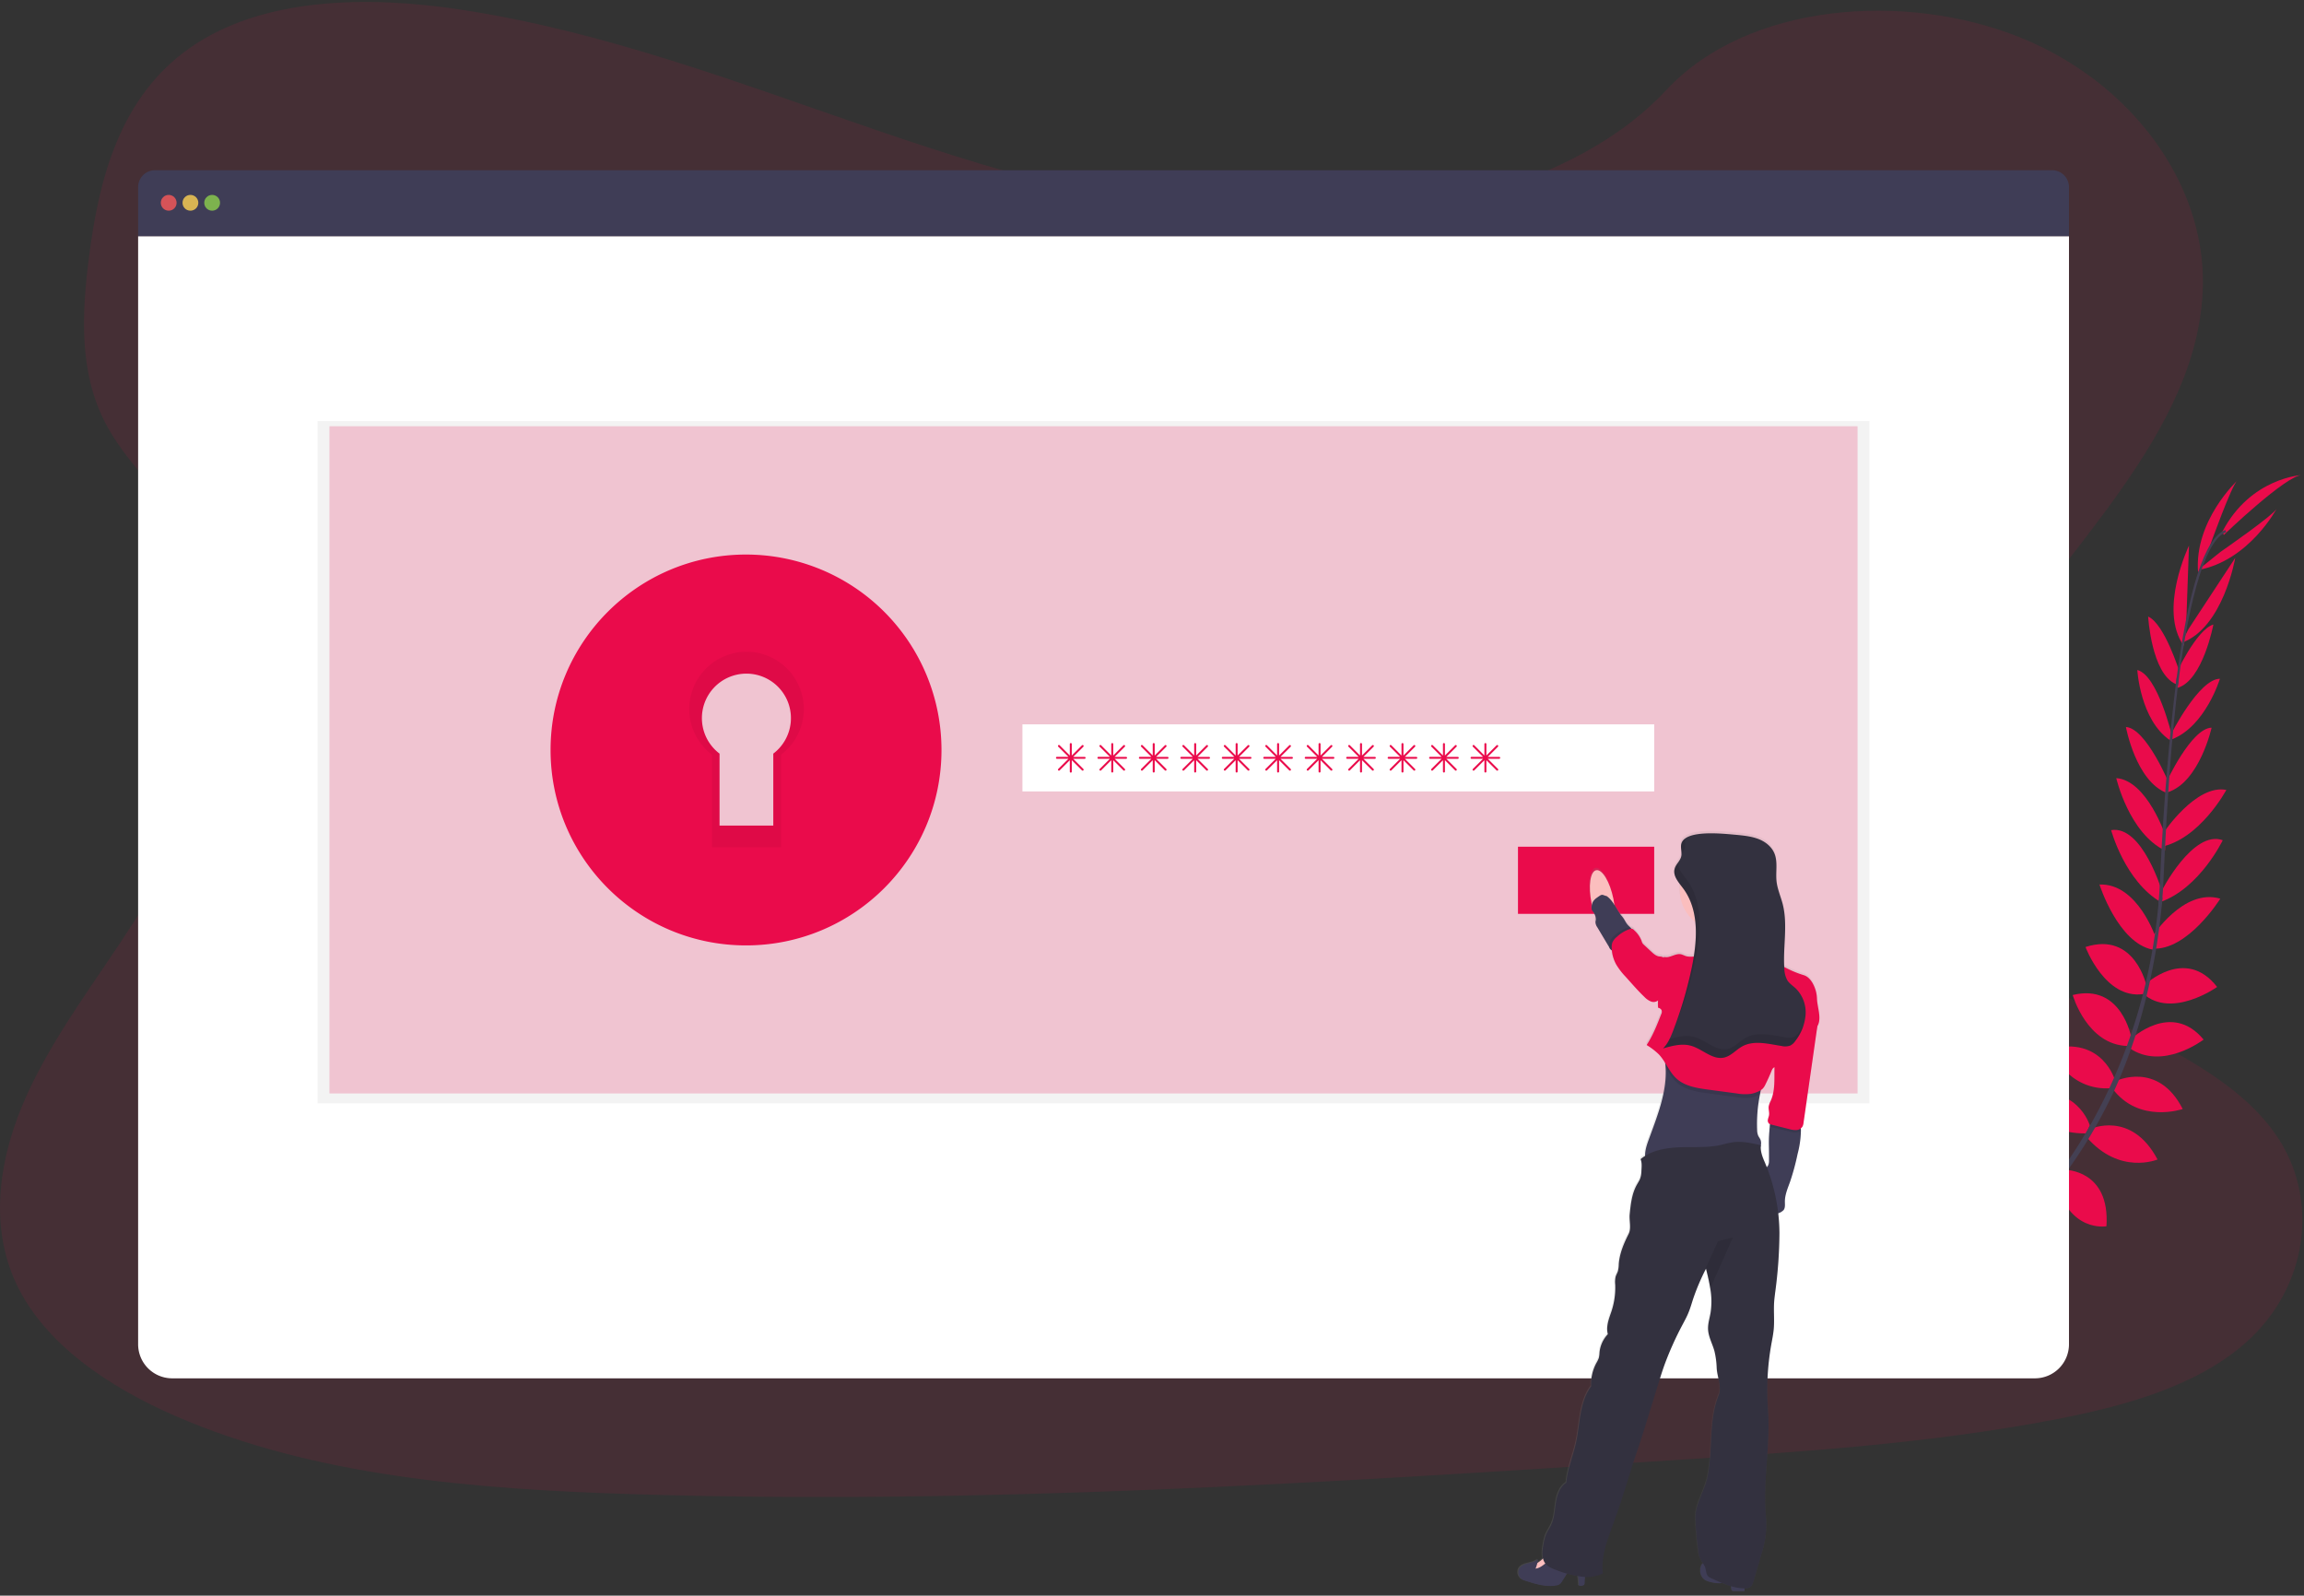 <svg xmlns="http://www.w3.org/2000/svg" width="475" height="329" viewBox="0 0 475 329">
    <rect x="0" y="0" width="475" height="329" fill="#333333" stroke="none"/>
    <defs>
        <linearGradient id="a" x1=".043%" x2="99.991%" y1="49.996%" y2="49.996%">
            <stop offset="0%" stop-color="gray" stop-opacity=".25"/>
            <stop offset="54%" stop-color="gray" stop-opacity=".12"/>
            <stop offset="100%" stop-color="gray" stop-opacity=".1"/>
        </linearGradient>
    </defs>
    <g fill="none" fill-rule="nonzero">
        <path fill="#EA0B4B" d="M268.483 45.021c-30.425.04-59.71-8.584-87.723-18.165-28.011-9.582-55.807-20.311-85.666-24.857C75.89-.924 54.054-.655 39.042 9.956 24.592 20.164 20.408 37.06 18.389 52.669c-1.518 11.743-2.218 24.068 3.468 34.81 3.948 7.456 10.705 13.602 15.467 20.709 16.623 24.722 6.627 56.304-9.528 81.6-7.575 11.87-16.448 23.246-22.175 35.794-5.727 12.549-8.075 26.779-2.235 39.164 5.788 12.276 18.862 21.186 32.892 27.271 28.492 12.382 61.665 15.036 93.946 16.057 71.458 2.267 143.054-2.356 214.458-6.98 26.424-1.71 52.967-3.431 78.845-8.385 14.368-2.747 29.164-6.826 39.352-15.764 12.931-11.348 15.577-29.876 6.166-43.194-15.78-22.337-57.39-26.55-68.706-50.72-6.24-13.305-.859-28.564 7.066-41.39 16.998-27.519 46.255-52.168 46.747-82.948.338-21.137-14.877-41.757-37.601-50.943-23.82-9.622-56.296-7.148-72.984 10.786-17.16 18.475-48.22 26.457-75.084 26.485z" opacity=".1"/>
        <path fill="#EA0B4B" d="M403.986 263.086s-5.002-3.301-9.96-.953c0 0 1.526 2.939 7.803 2.662l2.157-1.71zM404.621 263.26s1.522 5.797-2.296 9.74c0 0-2.295-2.388 0-8.241l2.296-1.498zM410.84 257.697s-.37-4.93-11.502-3.293c0 0-.053 3.179 3.854 4.685 3.908 1.506 5.699.236 7.648-1.392zM411.54 257.664s4.706 1.51.51 11.95c0 0-3.106-.692-3.664-4.847-.558-4.156 1.095-5.589 3.154-7.103zM417.825 250.671s.639-8.112-10.737-7.281c0 0-.814 7.326 8.73 9.231l2.007-1.95zM425.343 241.513s-1.56-9.194-12.931-6.455c0 0-.041 7.95 11.075 8.645l1.856-2.19zM430.838 232.046s-2.613-8.955-13.88-6.277c0 0 2.682 8.056 13.13 7.93l.75-1.653zM436.056 222.798s-2.552-9.292-13.432-6.512c0 0 3.63 8.828 12.711 8.083l.72-1.57zM439.418 214.015s-1.962-11.365-12.105-8.85c0 0 2.947 10.34 11.36 10.506l.745-1.656zM442.572 203.403s-2.356-11.453-12.618-8.14c0 0 4.022 10.827 11.89 9.707l.728-1.567zM444.51 193.529s-3.74-11.458-11.674-11.149c0 0 3.822 12.101 11.01 13.432l.664-2.283zM445.763 183.89s-4.07-13.79-10.525-12.727c0 0 2.816 10.542 10.297 14.877l.228-2.15zM446.472 172.392s-3.818-11.49-10.176-11.95c0 0 2.597 11.307 10.05 14.938l.126-2.988zM447.24 161.663s-4.757-11.503-8.954-11.763c0 0 2.068 11.327 8.548 13.651l.407-1.888zM447.766 151.683s-2.927-12.492-7.131-13.53c0 0 .574 10.22 6.708 14.466l.423-.936zM449.353 138.609s-3.077-9.96-6.484-11.478c0 0 .672 11.742 5.699 13.912l.785-2.434zM450.668 130.061l.619-17.559s-6.37 13.237-1.079 20.64l.46-3.08zM455.585 112.596s4.587-12.822 5.698-13.538c0 0-8.995 8.32-8.116 19.02l2.418-5.482zM418.134 250.61s8.068-1.054 7.827 10.347c0 0-7.29 1.188-9.67-8.242l1.843-2.105zM425.725 241.204s9.321-.029 8.548 11.64c0 0-7.827 1.401-10.408-9.434l1.86-2.206zM430.927 232.799s8.462-3.969 13.876 6.276c0 0-7.815 3.305-14.625-4.62l.75-1.656zM436.243 222.884s8.666-4.221 13.753 5.784c0 0-9.027 3.11-14.47-4.201l.717-1.583zM439.308 214.263s8.34-7.966 14.995.09c0 0-8.52 6.557-15.378 1.684l.383-1.774z"/>
        <path fill="#EA0B4B" d="M442.1 203.13s8.389-8.14 14.99.375c0 0-9.414 6.688-15.291 1.335l.301-1.71zM443.667 193.203s6.464-10.175 14.075-7.904c0 0-6.708 10.774-14.002 10.294l-.073-2.39zM445.572 183.825s6.512-12.813 12.675-10.582c0 0-4.697 9.85-12.842 12.744l.167-2.162zM446.024 171.725s6.695-10.087 12.968-8.853c0 0-5.475 10.228-13.62 11.77l.652-2.917zM446.545 161.439s5.19-11.32 9.406-11.397c0 0-2.49 11.238-9.056 13.318l-.35-1.921zM447.562 151.438s5.768-11.462 10.103-11.486c0 0-2.951 9.801-9.911 12.492l-.192-1.006zM448.43 139.325s4.314-9.484 7.887-10.558c0 0-2.157 11.56-7.411 13.074l-.477-2.516z"/>
        <path fill="#EA0B4B" d="M451.18 129.715l9.643-14.69s-2.47 14.49-11.05 17.503l1.408-2.813zM457.8 113.78s11.204-7.733 11.612-8.983c0 0-5.699 10.831-16.282 12.744l4.67-3.76zM458.47 110.3s12.867-12.37 16.151-12.357c0 0-10.61.484-16.46 11.698l.31.66z"/>
        <path fill="#444053" d="M448.555 141.16l.469.062c2.417-18.923 5.942-30.12 9.923-31.492l-.155-.447c-4.22 1.465-7.77 12.491-10.237 31.878z"/>
        <path fill="#444053" d="M444.998 186.414l.708.057c.15-1.766.265-3.574.342-5.377.676-15.662 1.722-30.046 3.098-40.829l-.407-.508c-1.38 10.806-2.723 25.622-3.399 41.309-.077 1.79-.191 3.59-.342 5.348z"/>
        <path fill="#444053" d="M390.782 272.114c.122-.053 12.59-5.621 25.529-18.899a102.66 102.66 0 0 0 18.662-26.456c5.983-12.183 9.63-27.153 10.851-41.696l-.736.346c-2.748 32.643-17.608 54.948-29.424 67.098-12.814 13.16-25.142 18.67-25.264 18.723l.382.884z"/>
        <path fill="#3F3D56" d="M423.063 35.098H31.96a3.484 3.484 0 0 0-3.484 3.484v10.151h398.072V38.582a3.484 3.484 0 0 0-3.485-3.484z"/>
        <path fill="#FFF" d="M28.476 48.733v228.44a7.025 7.025 0 0 0 7.025 7.025h384.021a7.025 7.025 0 0 0 7.026-7.025V48.733H28.476z"/>
        <circle cx="34.78" cy="41.814" r="1.628" fill="#FA5959" opacity=".8"/>
        <circle cx="39.258" cy="41.814" r="1.628" fill="#FED253" opacity=".8"/>
        <circle cx="43.735" cy="41.814" r="1.628" fill="#8CCF4D" opacity=".8"/>
        <path fill="#000" d="M65.478 86.823h319.923V227.5H65.478z" opacity=".05"/>
        <path fill="#EA0B4B" d="M67.921 87.889H382.96v137.575H67.921z" opacity=".2"/>
        <path fill="#EA0B4B" d="M153.803 123.296c-17.31 0-31.34 14.032-31.34 31.342 0 17.309 14.03 31.34 31.34 31.34 17.31 0 31.341-14.031 31.341-31.34a31.341 31.341 0 0 0-31.34-31.342zm5.621 32.095v14.84h-11.08v-14.84a9.178 9.178 0 1 1 11.08 0z"/>
        <path fill="#000" d="M153.803 123.296c-17.31 0-31.34 14.032-31.34 31.342 0 17.309 14.03 31.34 31.34 31.34 17.31 0 31.341-14.031 31.341-31.34a31.341 31.341 0 0 0-31.34-31.342zm5.621 32.095v14.84h-11.08v-14.84a9.178 9.178 0 1 1 11.08 0z" opacity=".05"/>
        <path fill="#EA0B4B" d="M153.803 114.342c-22.255 0-40.296 18.04-40.296 40.296 0 22.254 18.041 40.295 40.296 40.295s40.296-18.04 40.296-40.295a40.296 40.296 0 0 0-40.296-40.296zm7.225 41.264v19.078h-14.246v-19.078a11.804 11.804 0 1 1 14.246 0z"/>
        <path fill="#FFF" d="M210.787 149.35h130.249v13.839H210.787z"/>
        <path fill="#EA0B4B" d="M312.951 174.586h28.085v13.839h-28.085zM223.608 156.062h-2.357l2.097-2.092a.208.208 0 0 0 0-.289.204.204 0 0 0-.29 0l-2.095 2.096v-2.36a.204.204 0 0 0-.204-.204.208.208 0 0 0-.204.203v2.361l-2.092-2.108a.204.204 0 0 0-.289 0 .208.208 0 0 0 0 .289l2.097 2.092h-2.361a.208.208 0 0 0-.204.203c0 .113.091.204.204.204h2.36l-2.096 2.096a.208.208 0 0 0 0 .29.212.212 0 0 0 .29 0l2.091-2.097v2.357a.204.204 0 0 0 .408 0v-2.357l2.096 2.096a.212.212 0 0 0 .289 0 .208.208 0 0 0 0-.289l-2.097-2.096h2.357a.204.204 0 0 0 .204-.204.204.204 0 0 0-.204-.19zM232.156 156.062h-2.357l2.096-2.092a.208.208 0 0 0 0-.289.204.204 0 0 0-.289 0l-2.096 2.096v-2.36a.204.204 0 0 0-.203-.204.208.208 0 0 0-.204.203v2.361l-2.092-2.108a.204.204 0 0 0-.29 0 .208.208 0 0 0 0 .289l2.097 2.092h-2.36a.208.208 0 0 0-.204.203c0 .113.091.204.203.204h2.361l-2.096 2.096a.208.208 0 0 0 0 .29.212.212 0 0 0 .289 0l2.092-2.097v2.357a.204.204 0 0 0 .407 0v-2.357l2.096 2.096a.212.212 0 0 0 .29 0 .208.208 0 0 0 0-.289l-2.097-2.096h2.357a.204.204 0 0 0 .203-.204.204.204 0 0 0-.203-.19zM240.703 156.062h-2.356l2.096-2.092a.208.208 0 0 0 0-.289.204.204 0 0 0-.29 0l-2.095 2.096v-2.36a.204.204 0 0 0-.204-.204.208.208 0 0 0-.203.203v2.361l-2.093-2.108a.204.204 0 0 0-.289 0 .208.208 0 0 0 0 .289l2.097 2.092h-2.361a.208.208 0 0 0-.204.203c0 .113.092.204.204.204h2.36l-2.096 2.096a.208.208 0 0 0 0 .29.212.212 0 0 0 .29 0l2.092-2.097v2.357a.204.204 0 0 0 .407 0v-2.357l2.096 2.096a.212.212 0 0 0 .289 0 .208.208 0 0 0 0-.289l-2.096-2.096h2.356a.204.204 0 0 0 .204-.204.204.204 0 0 0-.204-.19zM249.25 156.062h-2.356l2.096-2.092a.208.208 0 0 0 0-.289.204.204 0 0 0-.289 0l-2.096 2.096v-2.36a.204.204 0 0 0-.203-.204.208.208 0 0 0-.204.203v2.361l-2.092-2.108a.204.204 0 0 0-.289 0 .208.208 0 0 0 0 .289l2.096 2.092h-2.36a.208.208 0 0 0-.204.203c0 .113.091.204.203.204h2.361l-2.096 2.096a.208.208 0 0 0 0 .29.212.212 0 0 0 .289 0l2.092-2.097v2.357a.204.204 0 0 0 .407 0v-2.357l2.096 2.096a.212.212 0 0 0 .29 0 .208.208 0 0 0 0-.289l-2.097-2.096h2.357a.204.204 0 0 0 .203-.204.204.204 0 0 0-.203-.19zM257.798 156.062h-2.356l2.096-2.092a.208.208 0 0 0 0-.289.204.204 0 0 0-.29 0l-2.095 2.096v-2.36a.204.204 0 0 0-.204-.204.208.208 0 0 0-.203.203v2.361l-2.092-2.108a.204.204 0 0 0-.29 0 .208.208 0 0 0 0 .289l2.097 2.092H252.1a.208.208 0 0 0-.203.203c0 .113.09.204.203.204h2.36l-2.095 2.096a.208.208 0 0 0 0 .29.212.212 0 0 0 .289 0l2.092-2.097v2.357a.204.204 0 0 0 .407 0v-2.357l2.096 2.096a.212.212 0 0 0 .289 0 .208.208 0 0 0 0-.289l-2.096-2.096h2.356a.204.204 0 0 0 .204-.204.204.204 0 0 0-.204-.19zM266.346 156.062h-2.357l2.096-2.092a.208.208 0 0 0 0-.289.204.204 0 0 0-.289 0l-2.096 2.096v-2.36a.204.204 0 0 0-.203-.204.208.208 0 0 0-.204.203v2.361l-2.092-2.108a.204.204 0 0 0-.289 0 .208.208 0 0 0 0 .289l2.096 2.092h-2.36a.208.208 0 0 0-.204.203c0 .113.091.204.204.204h2.36l-2.096 2.096a.208.208 0 0 0 0 .29.212.212 0 0 0 .29 0l2.091-2.097v2.357a.204.204 0 0 0 .407 0v-2.357l2.096 2.096a.212.212 0 0 0 .29 0 .208.208 0 0 0 0-.289l-2.097-2.096h2.357a.204.204 0 0 0 .203-.204.204.204 0 0 0-.203-.19zM274.894 156.062h-2.357l2.096-2.092a.208.208 0 0 0 0-.289.204.204 0 0 0-.289 0l-2.096 2.096v-2.36a.204.204 0 0 0-.204-.204.208.208 0 0 0-.203.203v2.361l-2.092-2.108a.204.204 0 0 0-.29 0 .208.208 0 0 0 0 .289l2.097 2.092h-2.36a.208.208 0 0 0-.204.203c0 .113.09.204.203.204h2.36l-2.095 2.096a.208.208 0 0 0 0 .29.212.212 0 0 0 .289 0l2.092-2.097v2.357a.204.204 0 0 0 .407 0v-2.357l2.096 2.096a.212.212 0 0 0 .289 0 .208.208 0 0 0 0-.289l-2.096-2.096h2.357a.204.204 0 0 0 .203-.204.204.204 0 0 0-.203-.19zM283.441 156.062h-2.357l2.097-2.092a.208.208 0 0 0 0-.289.204.204 0 0 0-.29 0l-2.096 2.096v-2.36a.204.204 0 0 0-.203-.204.208.208 0 0 0-.204.203v2.361l-2.092-2.108a.204.204 0 0 0-.289 0 .208.208 0 0 0 0 .289l2.096 2.092h-2.36a.208.208 0 0 0-.204.203c0 .113.091.204.204.204h2.36l-2.096 2.096a.208.208 0 0 0 0 .29.212.212 0 0 0 .29 0l2.091-2.097v2.357a.204.204 0 0 0 .407 0v-2.357l2.097 2.096a.212.212 0 0 0 .289 0 .208.208 0 0 0 0-.289l-2.097-2.096h2.357a.204.204 0 0 0 .204-.204.204.204 0 0 0-.204-.19zM291.989 156.062h-2.357l2.096-2.092a.208.208 0 0 0 0-.289.204.204 0 0 0-.289 0l-2.096 2.096v-2.36a.204.204 0 0 0-.204-.204.208.208 0 0 0-.203.203v2.361l-2.092-2.108a.204.204 0 0 0-.29 0 .208.208 0 0 0 0 .289l2.097 2.092h-2.36a.208.208 0 0 0-.204.203c0 .113.09.204.203.204h2.361l-2.096 2.096a.208.208 0 0 0 0 .29.212.212 0 0 0 .289 0l2.092-2.097v2.357a.204.204 0 0 0 .407 0v-2.357l2.096 2.096a.212.212 0 0 0 .29 0 .208.208 0 0 0 0-.289l-2.097-2.096h2.357a.204.204 0 0 0 .203-.204.204.204 0 0 0-.203-.19zM300.536 156.062h-2.356l2.096-2.092a.208.208 0 0 0 0-.289.204.204 0 0 0-.29 0l-2.095 2.096v-2.36a.204.204 0 0 0-.204-.204.208.208 0 0 0-.203.203v2.361l-2.093-2.108a.204.204 0 0 0-.289 0 .208.208 0 0 0 0 .289l2.097 2.092h-2.361a.208.208 0 0 0-.204.203c0 .113.091.204.204.204h2.36l-2.096 2.096a.208.208 0 0 0 0 .29.212.212 0 0 0 .29 0l2.092-2.097v2.357a.204.204 0 0 0 .407 0v-2.357l2.096 2.096a.212.212 0 0 0 .289 0 .208.208 0 0 0 0-.289l-2.096-2.096h2.356a.204.204 0 0 0 .204-.204.204.204 0 0 0-.204-.19zM309.084 156.062h-2.357l2.096-2.092a.208.208 0 0 0 0-.289.204.204 0 0 0-.289 0l-2.096 2.096v-2.36a.204.204 0 0 0-.203-.204.208.208 0 0 0-.204.203v2.361l-2.092-2.108a.204.204 0 0 0-.289 0 .208.208 0 0 0 0 .289l2.096 2.092h-2.36a.208.208 0 0 0-.204.203c0 .113.091.204.203.204h2.361l-2.096 2.096a.208.208 0 0 0 0 .29.212.212 0 0 0 .289 0l2.092-2.097v2.357a.204.204 0 0 0 .407 0v-2.357l2.096 2.096a.212.212 0 0 0 .29 0 .208.208 0 0 0 0-.289l-2.097-2.096h2.357a.204.204 0 0 0 .203-.204.204.204 0 0 0-.203-.19z"/>
        <path fill="url(#a)" d="M374.611 205.577a7.286 7.286 0 0 0-.183-1.461c-.367-1.376-1.193-3.04-2.552-3.456a21.426 21.426 0 0 1-4.046-1.71c-.244-4.363.757-8.828-.334-13.057-.407-1.547-1.078-3.028-1.258-4.612-.223-1.97.314-4.07-.472-5.885-.618-1.433-1.978-2.442-3.44-2.971-1.46-.53-3.036-.672-4.586-.814-1.954-.16-8.28-.908-10.485.838a2.304 2.304 0 0 0-.407.407 1.628 1.628 0 0 0-.13.212l-.02.032a1.653 1.653 0 0 0-.11.265c-.032.1-.055.202-.07.305v.733c.028.366.081.732.081 1.095.005.18-.012.36-.048.537a3.76 3.76 0 0 1-.676 1.319l-.073.106c-.045.065-.09.126-.13.19-.041.066-.074.115-.106.172-.033.057-.066.093-.094.146a1.99 1.99 0 0 0-.106.208c0 .04-.045.077-.06.118a2.271 2.271 0 0 0-.147 1.425c.11.456.298.89.557 1.282.102.167.212.33.326.492l.285.387a8.784 8.784 0 0 0-.086 1.14 8.421 8.421 0 0 0 3.216 6.618 24.93 24.93 0 0 1-.053 5.165 32.458 32.458 0 0 1-.265 1.97 4.131 4.131 0 0 1-1.778-.134 8.381 8.381 0 0 0-.815-.314c-1.184-.297-2.393.883-3.565.525 0 .057-.033.11-.053.163a1.596 1.596 0 0 0-.814-.24c-.696-.033-1.262-.537-1.767-1.014l-1.55-1.46a1.714 1.714 0 0 1-.269-.302 2.112 2.112 0 0 1-.187-.5c-.26-.843-.892-1.515-1.502-2.154a1.018 1.018 0 0 0-.444-.321.684.684 0 0 0-.203 0 3.83 3.83 0 0 0-.472-.505c-.741-.684-.814-1.27-1.458-2.035-.56-.73-1.07-1.498-1.522-2.3a17.558 17.558 0 0 0-.216-1.31 16.863 16.863 0 0 0-.891-2.972l-.814-1.803-.094.094c-.59-.88-1.22-1.36-1.786-1.246-.949.196-1.417 2.035-1.266 4.44l.325 2.443c0 .061.029.122.045.183-.059.29-.089.584-.09.88 0 .341.318.594.485.899.267.413.408.896.407 1.388-.02.175-.073.342-.082.513.023.382.156.75.383 1.058l2.035 3.419.407.716.025.033c.128.25.315.465.545.627a7.457 7.457 0 0 0 .9 2.918c.547.9 1.191 1.736 1.92 2.495l.97 1.087c.956 1.066 1.913 2.137 2.95 3.122.372.395.82.71 1.32.924a1.494 1.494 0 0 0 1.48-.216v1.514a.85.85 0 0 1 .644 1.34c-.855 2.193-1.718 4.407-3.012 6.373.914.541 1.76 1.187 2.523 1.926.496.548.936 1.144 1.315 1.778.037.301.065.599.082.896.3 4.851-1.576 9.667-3.257 14.29-.484 1.311-1.013 2.683-.972 4.046a7.941 7.941 0 0 0-.912.656c.334.87.203 1.648.167 2.58a4.57 4.57 0 0 1-.338 1.628c-.177.359-.373.708-.586 1.046-1.054 1.86-1.286 4.07-1.498 6.195-.126 1.282.37 2.85-.212 3.997-1.005 1.97-1.896 4.07-2.035 6.26a6.276 6.276 0 0 1-.187 1.462c-.126.407-.35.753-.464 1.151a4.93 4.93 0 0 0-.082 1.629c.078 1.95-.212 3.899-.854 5.743-.51 1.453-1.07 3.008-.672 4.501a6.346 6.346 0 0 0-1.722 3.782c-.01.362-.054.723-.13 1.078-.124.363-.288.711-.488 1.038a9.085 9.085 0 0 0-1.107 4.885c-1.221 1.656-1.832 3.7-2.194 5.73-.363 2.032-.521 4.1-.985 6.106-.619 2.654-1.738 5.336-1.958 8.055-1.319.842-1.889 2.475-2.141 4.017-.252 1.543-.293 3.163-.94 4.587-.334.741-.814 1.405-1.132 2.162a9.923 9.923 0 0 0-.488 1.86c-.196.993-.367 2.1-.126 3.053a4.603 4.603 0 0 1-1.193.907c.065-.252.118-.504.163-.76-1.05.952-2.955.618-3.794 1.762a1.718 1.718 0 0 0 .407 2.356c.263.16.546.282.843.362 2.035.652 4.127 1.307 6.22.961.247-.027.486-.103.703-.224.273-.2.496-.459.656-.757.313-.496.627-.993.936-1.49.75.224 1.512.402 2.283.534.078.65.135 1.302.163 1.953.407.082.953.106 1.144-.272a.99.99 0 0 0 .07-.452c0-.29.04-.672.064-1.063h.082c1.241.05 2.477-.2 3.602-.728-.436-3.606 1.001-7.131 2.247-10.542 1.314-3.59 2.442-7.245 3.577-10.9.814-2.573 1.714-5.064 2.512-7.64 1.004-3.256 2.012-6.513 3.024-9.769.44-1.433.883-2.849 1.388-4.274a66.577 66.577 0 0 1 3.773-8.397c.407-.769.814-1.53 1.148-2.328.407-.973.696-1.99 1.021-2.995a46.401 46.401 0 0 1 2.557-6.016c.028-.053.048-.102.077-.15.33 1.346.66 2.714.88 4.07.297 1.661.32 3.36.068 5.03-.195 1.136-.565 2.26-.52 3.411.06 1.592.911 3.037 1.33 4.571.27 1.148.423 2.321.456 3.5.114 1.832 1.107 3.888.407 5.585-2.177 5.377-1.123 11.45-2.365 17.095-.639 2.898-2.597 5.621-2.442 8.584.109 2.103.293 4.2.554 6.293.062.66.234 1.305.509 1.909.162.317.348.622.557.911-.179.07-.33.253-.46.64-.334 1.017 0 2.279.904 2.849.368.197.765.334 1.176.407a6.195 6.195 0 0 0 1.701.236c.18-.01.358-.032.534-.065.629.264 1.271.495 1.925.692 0 .167.032.333.053.5.002.177.079.344.211.46a.635.635 0 0 0 .326.057h2.21v-.553a1.82 1.82 0 0 0 1.404-.456c.196-.25.335-.538.408-.847.602-2.043 1.2-4.088 1.795-6.134a19.61 19.61 0 0 0 .875-7c-.786-7.502.94-15.028.378-22.55a54.016 54.016 0 0 1 .692-13.53c.183-1.009.407-2.035.489-3.04.179-1.897-.041-3.814.093-5.698.045-.66.134-1.315.216-1.97.558-4.068.85-8.167.875-12.272a38.667 38.667 0 0 0-.252-4.07c.424-.108.81-.334 1.11-.652.363-.472.27-1.135.265-1.738 0-1.44.607-2.8 1.095-4.16a49.43 49.43 0 0 0 1.539-5.722c.42-1.56.65-3.167.684-4.783 0-.163-.009-.325-.025-.488.154-.107.281-.246.375-.407.106-.239.172-.493.195-.753.147-1.038.297-2.08.444-3.122l.321-2.235 1.295-9.032c.11-.785.223-1.567.333-2.348l.338-2.337c.037-.276.078-.553.106-.814.993-1.66.045-3.874-.061-5.763zm-10.798 33.816c-.48-1.14-.928-2.308-.815-3.537h-.044a1.815 1.815 0 0 0-.053-1.148c-.126-.297-.346-.55-.48-.847a3.102 3.102 0 0 1-.22-1.14 31.068 31.068 0 0 1 .582-7.383c.053-.285.11-.574.163-.859.17-.098.326-.22.464-.362.214-.244.39-.518.525-.814.46-.924.879-1.864 1.266-2.82.126-.31.309-.668.622-.746-.065 2.381.18 4.811-.79 6.96-.183.347-.32.717-.406 1.1-.09.606.162 1.22.073 1.823-.045.313-.18.602-.232.912a.891.891 0 0 0 .236.863.712.712 0 0 0 .175.09c-.024.162-.045.329-.061.488-.033.333-.049.647-.07.842-.093.996-.13 1.996-.11 2.996 0 1.078.042 2.157.025 3.256a2.21 2.21 0 0 1-.154.924c-.081.151-.186.289-.31.407a10.587 10.587 0 0 0-.386-1.005z"/>
        <ellipse cx="330.378" cy="185.797" fill="#FBBEBE" rx="2.296" ry="6.5" transform="rotate(-11.58 330.378 185.797)"/>
        <path fill="#3F3D56" d="M350.65 322.992c-.334 1.01 0 2.271.903 2.82.366.196.76.333 1.168.408a6.162 6.162 0 0 0 1.697.232c.705-.033 1.38-.31 2.084-.407a.326.326 0 0 1 .24.032.346.346 0 0 1 .09.285c.008.4.038.8.09 1.197a.615.615 0 0 0 .211.46.635.635 0 0 0 .326.057h2.206a21.515 21.515 0 0 0-.63-5.756 1.286 1.286 0 0 0-.164-.407 1.347 1.347 0 0 0-.704-.407 3.936 3.936 0 0 0-1.705-.297c-.713.094-1.307.554-1.913.936-.607.383-1.433.72-2.17.525-.737-.195-1.351-.81-1.73.322z"/>
        <path fill="#FBBEBE" d="M318.258 321.205a6.105 6.105 0 0 1-2.226 1.514l-.375.18a.26.26 0 0 0-.126.101.22.22 0 0 0 .04.183c.641.99 1.861 1.434 2.988 1.087.243-.06.467-.178.656-.342.31-.368.488-.83.504-1.31a2.682 2.682 0 0 0-.06-1.503c-.566-1.274-.774-.696-1.4.09z"/>
        <path fill="#3F3D56" d="M326.716 326.22a.99.99 0 0 1-.069.451c-.191.375-.725.354-1.14.273a27.393 27.393 0 0 0-.5-4.11c-.79-.038-1.36.711-1.783 1.383l-1.091 1.73c-.158.298-.38.556-.651.757a1.93 1.93 0 0 1-.704.224c-2.084.346-4.189-.31-6.2-.96-.296-.08-.58-.2-.842-.359a1.722 1.722 0 0 1-.407-2.353c.843-1.14 2.735-.814 3.785-1.758a9.476 9.476 0 0 1-.537 1.942c1.404-.212 2.349-1.498 3.48-2.357.284-.241.627-.404.993-.472.275-.023.55.006.814.085a9.549 9.549 0 0 1 3.582 1.763c.428.337 1.095.814 1.282 1.335.2.622-.012 1.762-.012 2.426z"/>
        <circle cx="354.716" cy="183.516" r="8.409" fill="#FBBEBE"/>
        <path fill="#3F3D56" d="M371.281 233.165a19.944 19.944 0 0 1-.68 4.758 49.104 49.104 0 0 1-1.538 5.699c-.484 1.355-1.09 2.715-1.087 4.151 0 .599.098 1.262-.268 1.734a2.532 2.532 0 0 1-1.189.68 1.486 1.486 0 0 0-1.001.891 6.289 6.289 0 0 1-.847-1.864 156.421 156.421 0 0 1-2.035-6.744.875.875 0 0 1 .057-.814 1.01 1.01 0 0 1 .354-.2c.418-.17.8-.415 1.128-.724.154-.137.28-.301.374-.485.119-.291.173-.605.159-.92 0-1.078 0-2.153-.028-3.231-.018-.996.02-1.992.113-2.984 0-.195.037-.509.07-.842.06-.64.183-1.38.529-1.628.517-.346 2.063.118 2.65.199 1.009.138 2.035.301 3.02.493.143.6.217 1.214.22 1.831zM337.327 192.93c-.325.652-1.107.965-1.71 1.376l-2.063 1.417a1.376 1.376 0 0 1-1.021.35 1.343 1.343 0 0 1-.762-.712.142.142 0 0 0 0-.033l-.427-.716-2.035-3.411a1.942 1.942 0 0 1-.379-1.05c0-.175.061-.338.078-.513a2.463 2.463 0 0 0-.407-1.384c-.163-.305-.489-.558-.48-.9-.016-.449.061-.897.227-1.314.214-.387.52-.714.892-.953.191-.138.386-.268.59-.407.108-.074.228-.129.354-.163.338-.069.672.212 1.014.224 1.469.985 2.035 2.85 3.19 4.193.652.765.717 1.35 1.454 2.035.118.106.232.22.342.338.145.158.268.336.366.529.134.35.944.76.777 1.095z"/>
        <path fill="#FBBEBE" d="M351.76 191.93c.607 1.281 1.08 2.69.904 4.098a2.56 2.56 0 0 1-.354 1.079c-.586.9-1.815 1.062-2.886 1.115a1.701 1.701 0 0 0-1.253.407 1.14 1.14 0 0 0 .077 1.392c.344.367.771.646 1.245.814 1.694.745 3.521 1.36 5.36 1.189.856-.082 1.686-.33 2.537-.456.927-.1 1.86-.152 2.792-.155 1.107-.04 2.21-.15 3.313-.26l2.923-.29a.651.651 0 0 0 .435-.158c.216-.253-.061-.623-.33-.814-1.55-1.148-3.525-1.938-4.408-3.663-.407-.815-.533-1.783-.834-2.662-.301-.88-.782-1.673-.969-2.569-.1-.785-.145-1.577-.134-2.369a3.179 3.179 0 0 0-.814-2.165c-.582-.541-1.425-.68-2.214-.712-1.946-.086-4.018.378-5.398 1.75-.37.37-.688.814-1.07 1.148-.383.333-.904.431-.651.87.252.44.749.713 1.017 1.1.272.417.51.855.712 1.31z"/>
        <path fill="#3F3D56" d="M368.339 203.77a46.246 46.246 0 0 1-2.491 9.17 34.54 34.54 0 0 0-1.466 4.111c-.313 1.262-.252 2.613-.541 3.879-.358 1.575-.716 3.154-1.005 4.742a31.093 31.093 0 0 0-.578 7.367c0 .389.075.774.22 1.136.134.293.35.545.476.846.19.535.15 1.125-.114 1.628a4.713 4.713 0 0 1-.839 1.27c-3.793 1.132-7.851.761-11.803 1.002-3.643.22-7.327.968-10.917.345-.407-1.628.273-3.333.855-4.92 1.689-4.612 3.557-9.415 3.256-14.246a14.759 14.759 0 0 0-.191-1.681c-.59-3.423.053-6.969 1.082-10.286.64-2.068.611-4.27.464-6.423a11.73 11.73 0 0 1-.028-2.104 3.7 3.7 0 0 1 .765-1.966c0-.029.037-.057.057-.086.02-.028.18-.024.305 0a.26.26 0 0 0 .204 0l.045-.028a.102.102 0 0 1 .118 0c.093.057.146.252.35.289.3.045.604.074.907.085.366.011.73.063 1.083.155h.049c.53.09 1.073.043 1.58-.134.336-.084.662-.21.968-.375.09-.097.651-.187.765-.256.37-.224.29-1.274.366-1.706.043-.432.146-.857.306-1.261a2.15 2.15 0 0 1 1.742-1.014c.7-.017 1.401.046 2.088.187 1.518.216 3.073.18 4.563.53.749.175 1.567.44 2.255.097.187.045.215.208.215.407-.017.19-.055.377-.114.558-.26 1.123.623 2.157 1.437 2.971.344.384.75.707 1.2.957.408.187.815.264 1.222.468.33.176.61.432.814.745.235.358.393.761.464 1.184a7.082 7.082 0 0 1-.134 2.357z"/>
        <path fill="#000" d="M368.339 203.77a46.246 46.246 0 0 1-2.491 9.17 34.54 34.54 0 0 0-1.466 4.111c-.313 1.262-.252 2.613-.541 3.879-.358 1.575-.716 3.154-1.005 4.742a6.248 6.248 0 0 1-1.86.647 9.769 9.769 0 0 1-2.98-.098l-5.808-.777c-2.32-.314-4.79-.692-6.513-2.263-.956-.863-1.583-2.003-2.27-3.102a14.759 14.759 0 0 0-.192-1.68c-.59-3.424.053-6.97 1.083-10.286.639-2.068.61-4.27.464-6.423a11.73 11.73 0 0 1-.029-2.105 3.7 3.7 0 0 1 .765-1.965c.12-.035.24-.063.363-.082.082-.016.164-.027.248-.032h.118c.137 0 .274.016.407.048.277.089.55.193.814.314h.049c.349.115.715.167 1.083.154.537 0 1.09-.085 1.628-.122a3.004 3.004 0 0 1 1.929.346c.378.304.737.632 1.075.981.407.32.865.57 1.355.737a14.405 14.405 0 0 0 10.835-.228 2.12 2.12 0 0 1 1.087-.277c.28.055.547.17.781.334.244.143.485.28.733.407.234.359.392.762.464 1.185.093.796.05 1.603-.126 2.385z" opacity=".1"/>
        <path fill="#EA0B4B" d="M371.884 201.075a21.723 21.723 0 0 1-4.64-2.035 2.08 2.08 0 0 0-.782-.334 2.186 2.186 0 0 0-1.09.277 14.397 14.397 0 0 1-10.832.228 4.71 4.71 0 0 1-1.355-.737 12.17 12.17 0 0 0-1.074-.98c-1.34-.868-3.192.15-4.69-.408a8.307 8.307 0 0 0-.813-.313c-1.185-.297-2.39.883-3.554.525a19.802 19.802 0 0 0-.956 3.63 39.575 39.575 0 0 0-.265 4.283c0 .858-.04 1.717 0 2.576.29.048.547.214.708.46.109.287.085.607-.065.875-.85 2.186-1.713 4.396-3.004 6.354.91.542 1.754 1.186 2.516 1.921 1.424 1.506 2.124 3.618 3.663 5.01 1.734 1.568 4.205 1.95 6.512 2.26l5.809.777c.983.184 1.99.218 2.983.102a6.28 6.28 0 0 0 1.592-.517 2.85 2.85 0 0 0 .887-.586c.215-.244.392-.518.525-.814.46-.92.88-1.86 1.266-2.813.134-.338.338-.733.704-.761 2.157-1.946 4.192-3.94 6.35-5.886a14.07 14.07 0 0 0 2.316-2.442c1.07-1.583.097-3.826 0-5.739a7.245 7.245 0 0 0-.183-1.453c-.35-1.388-1.173-3.049-2.528-3.46z"/>
        <path fill="#000" d="M337.327 192.93c-.325.652-1.107.965-1.71 1.376l-2.063 1.417a1.376 1.376 0 0 1-1.021.35 1.343 1.343 0 0 1-.762-.712v-.294c-.015-.329.029-.659.13-.972.203-.46.516-.863.912-1.173a7.465 7.465 0 0 1 2.675-1.628.916.916 0 0 1 .488-.048.643.643 0 0 1 .18.077c.145.159.268.337.365.529.163.334.973.745.806 1.079z" opacity=".1"/>
        <path fill="#EA0B4B" d="M342.187 197.22c-.692-.032-1.257-.533-1.762-1.009l-1.543-1.433a1.44 1.44 0 0 1-.268-.3 2.112 2.112 0 0 1-.188-.501 5.743 5.743 0 0 0-1.498-2.15.977.977 0 0 0-.443-.317.891.891 0 0 0-.493.049 7.445 7.445 0 0 0-2.674 1.628 3.04 3.04 0 0 0-.912 1.172 2.707 2.707 0 0 0-.13.973 7.473 7.473 0 0 0 .936 3.557 14.095 14.095 0 0 0 1.913 2.487l.969 1.083c.952 1.066 1.905 2.133 2.939 3.114.37.395.82.708 1.319.92.51.208 1.094.114 1.514-.244a2.19 2.19 0 0 0 .431-.774c.627-1.628 1.221-3.321 1.258-5.075a19.155 19.155 0 0 0-.09-2.105c-.06-.74-.586-1.03-1.278-1.074z"/>
        <path fill="#33313F" d="M366.853 254.204a94.052 94.052 0 0 1-.871 12.24c-.081.655-.17 1.31-.216 1.966-.134 1.9.086 3.81-.093 5.698-.094 1.022-.306 2.035-.485 3.032a53.919 53.919 0 0 0-.692 13.493c.562 7.502-1.16 15.007-.378 22.488a18.178 18.178 0 0 1-.24 4.352c-.146.89-.357 1.77-.631 2.629-.594 2.038-1.191 4.073-1.791 6.105-.07.31-.21.599-.407.847a1.93 1.93 0 0 1-1.527.452c-2.348-.073-4.558-1.087-6.691-2.076a2.332 2.332 0 0 1-.672-.407c-.443-.46-.407-1.185-.602-1.791-.195-.606-.725-1.176-1.026-1.8a5.873 5.873 0 0 1-.443-1.851 75.9 75.9 0 0 1-.554-6.276c-.155-2.955 1.8-5.674 2.442-8.548 1.221-5.65.187-11.706 2.357-17.067.684-1.693-.31-3.744-.407-5.568a17.653 17.653 0 0 0-.456-3.492c-.407-1.53-1.266-2.971-1.327-4.559-.045-1.147.326-2.267.517-3.398.254-1.666.23-3.361-.07-5.019-.215-1.368-.545-2.735-.874-4.07l-.074.15a45.994 45.994 0 0 0-2.552 6.004c-.325.997-.61 2.015-1.017 2.984-.334.814-.745 1.558-1.148 2.324a66.752 66.752 0 0 0-3.765 8.364c-.505 1.408-.948 2.85-1.388 4.262l-3.016 9.768c-.814 2.569-1.705 5.051-2.503 7.616-1.128 3.663-2.255 7.294-3.566 10.875-1.22 3.4-2.674 6.92-2.238 10.51a7.734 7.734 0 0 1-3.594.728 21.043 21.043 0 0 1-6.106-1.481c-.777-.29-1.583-.615-2.108-1.254-.904-1.103-.68-2.719-.407-4.123a9.968 9.968 0 0 1 .488-1.856c.31-.749.814-1.412 1.132-2.153.639-1.42.68-3.028.932-4.571.252-1.543.814-3.17 2.133-4.01.223-2.71 1.339-5.384 1.953-8.034.464-2.007.619-4.07.985-6.105.367-2.036.957-4.07 2.186-5.72a9.064 9.064 0 0 1 1.107-4.883 5.34 5.34 0 0 0 .485-1.038c.075-.354.119-.713.13-1.075a6.354 6.354 0 0 1 1.717-3.773c-.407-1.486.16-3.036.668-4.477.64-1.839.93-3.782.855-5.727a5.019 5.019 0 0 1 .077-1.628c.114-.407.338-.753.468-1.144.116-.479.178-.969.183-1.461.159-2.202 1.05-4.278 2.035-6.244.587-1.148.09-2.707.212-3.985.212-2.125.444-4.322 1.498-6.174.195-.35.407-.684.582-1.046a4.53 4.53 0 0 0 .338-1.629c.036-.932.167-1.705-.167-2.572 2.178-1.811 5.149-2.32 7.982-2.442 2.833-.122 5.698.134 8.47-.468.814-.183 1.628-.436 2.487-.558 1.95-.285 3.928.159 5.853.598-.134 1.222.313 2.394.814 3.53a37.882 37.882 0 0 1 3.016 14.538z"/>
        <path fill="#000" d="M357.268 255.136l-4.677 10.518c-.216-1.368-.546-2.735-.875-4.07l-.074.15v-.22l2.548-5.604 3.078-.774zM371.281 233.165c-.27.202-.591.322-.928.346a4.514 4.514 0 0 1-1.522-.207l-3.663-.916a1.8 1.8 0 0 1-.334-.118c.061-.64.183-1.38.53-1.628.516-.346 2.063.118 2.65.199 1.008.138 2.034.301 3.02.493.152.599.235 1.213.247 1.831z" opacity=".1"/>
        <path fill="#EA0B4B" d="M374.379 208.947c.077.338.187.672.252 1.014.11.838.08 1.69-.085 2.52l-.334 2.327-.334 2.34-1.29 9.008-.317 2.23-.448 3.114c-.021.26-.087.513-.196.75-.27.449-.75.732-1.274.752a4.616 4.616 0 0 1-1.522-.207l-3.663-.92a1.148 1.148 0 0 1-.448-.183.883.883 0 0 1-.236-.86c.053-.308.187-.597.232-.907.09-.602-.163-1.22-.073-1.82.088-.38.225-.748.407-1.094 1.221-2.699.513-5.849.928-8.78a13.31 13.31 0 0 1 2.825-6.284 18.04 18.04 0 0 1 3.118-3.061c.455-.354 1.18-1.083 1.754-1.221.737-.155.582.77.704 1.282z"/>
        <path fill="#33313F" d="M346.656 173.886c-.268.855.151 1.795-.04 2.666-.208.96-1.112 1.628-1.368 2.593-.407 1.469.839 2.808 1.75 4.03 3.379 4.533 2.935 10.81 1.779 16.341a84.38 84.38 0 0 1-3.846 13.025c-.51 1.315-1.07 2.65-2.072 3.635 1.872-.537 3.863-1.079 5.739-.558 2.377.66 4.428 2.967 6.838 2.442 1.449-.321 2.467-1.607 3.769-2.32 2.442-1.314 5.385-.488 8.108-.065.587.139 1.2.108 1.77-.09a2.943 2.943 0 0 0 1.075-.988 10.037 10.037 0 0 0 2.092-5.414 6.944 6.944 0 0 0-1.998-5.344c-.578-.546-1.27-.985-1.714-1.628a5.055 5.055 0 0 1-.671-2.467c-.322-4.477.769-9.048-.355-13.379-.407-1.542-1.07-3.02-1.25-4.6-.223-1.965.31-4.07-.471-5.868-.615-1.43-1.97-2.443-3.432-2.964-1.46-.52-3.024-.667-4.575-.814-2.23-.187-10.196-1.143-11.128 1.767z"/>
        <g fill="#000" opacity=".1">
            <path d="M348.777 199.516a84.214 84.214 0 0 1-3.826 12.972c.28-.557.517-1.144.74-1.726a83.933 83.933 0 0 0 3.847-13.024c1.16-5.536 1.604-11.804-1.775-16.343-.814-1.082-1.86-2.254-1.823-3.524-.3.384-.535.816-.692 1.278-.407 1.469.839 2.808 1.75 4.03 3.379 4.53 2.935 10.806 1.779 16.337zM346.665 176.14a3.96 3.96 0 0 0 .716-1.37 6.972 6.972 0 0 0-.049-1.816c-.313.236-.549.56-.676.932-.24.72.037 1.502.009 2.255zM370.923 212.806a2.93 2.93 0 0 1-1.074.985 3.11 3.11 0 0 1-1.77.09c-2.724-.408-5.7-1.246-8.109.068-1.306.709-2.32 1.995-3.773 2.32-2.405.538-4.457-1.77-6.834-2.442-1.685-.468-3.46-.081-5.157.407a7.11 7.11 0 0 1-1.347 1.946c1.872-.537 3.863-1.079 5.739-.558 2.377.66 4.428 2.968 6.838 2.442 1.449-.321 2.467-1.607 3.769-2.32 2.442-1.314 5.385-.488 8.108-.065.587.139 1.2.108 1.77-.09a2.943 2.943 0 0 0 1.075-.988 10.94 10.94 0 0 0 1.685-3.224c-.272.498-.58.975-.92 1.429z"/>
        </g>
    </g>
</svg>
